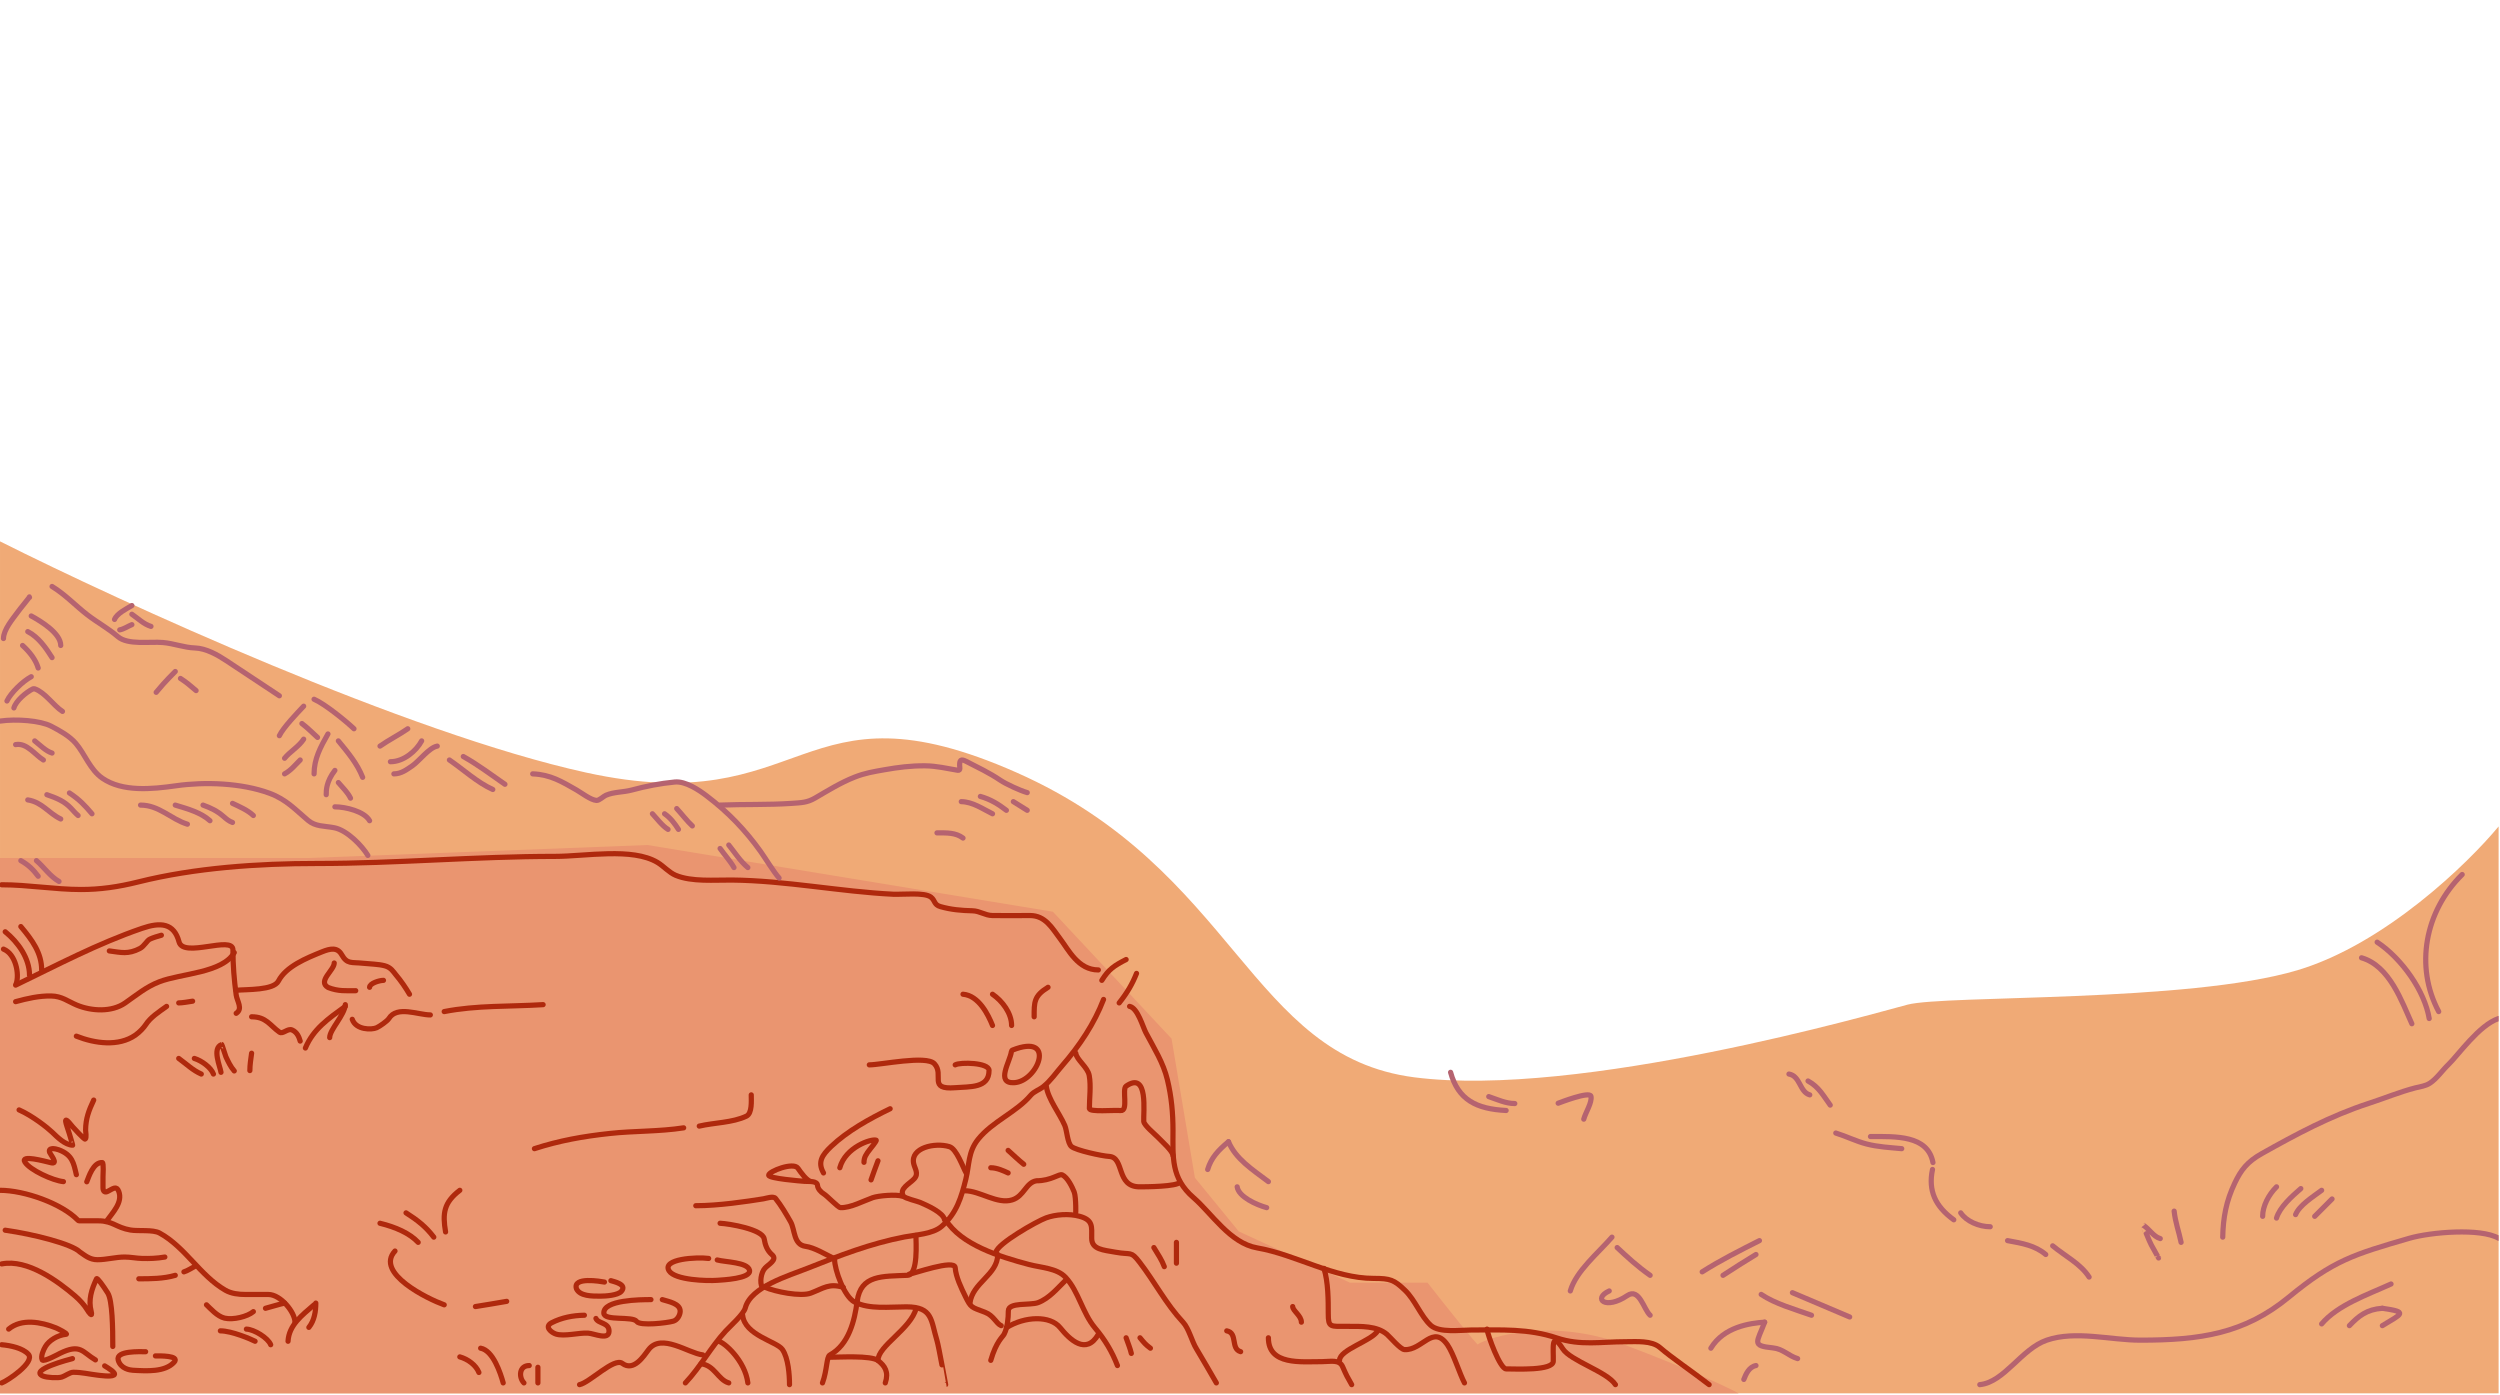 <svg width="1441" height="804" viewBox="0 0 1441 804" fill="none" xmlns="http://www.w3.org/2000/svg">
<g clip-path="url(#clip0_200_3660)">
<path d="M337.692 445.282C234.798 422.683 69.695 347.038 0.005 312.04V803.107H1440.2V476.357C1422.56 497.7 1374.68 544.155 1324.29 559.221C1261.3 578.054 1121.23 573.423 1099.53 579.073C1080.73 583.966 910.57 633.218 815.298 620.976C720.026 608.735 712.429 501.31 585.929 445.282C459.429 389.255 466.309 473.532 337.692 445.282Z" fill="#F0AA76"/>
<path d="M177.17 494.566H0.005V803.107H1002.14C995.501 799.512 972.956 788.852 935.907 774.973C889.597 757.623 851.902 773.566 851.902 774.973C851.902 776.098 832.517 751.684 822.824 739.336H778.129L714.048 709.795L688.739 678.847L675.276 598.664L606.888 525.514L373.181 487.064L177.17 494.566Z" fill="#EA9570"/>
<path d="M395.058 797.106C403.698 787.984 409.664 776.543 418.268 767.209C420.95 764.299 428.666 757.486 429.599 753.861C432.74 741.651 454.562 735.386 465.788 730.904C483.868 723.686 501.772 716.748 521.274 712.989C527.954 711.701 537.588 711.354 542.768 706.879C551.496 699.339 554.144 689.894 556.708 679.651C558.746 671.508 557.945 663.975 563.781 656.693C571.997 646.441 585.877 641.042 594.064 631.363C596.095 628.963 599.07 628.229 601.481 626.262C605.669 622.845 608.673 618.373 612.125 614.398C622.384 602.581 630.706 590.032 636.091 576.076" stroke="#AF290D" stroke-width="3" stroke-linecap="round"/>
<path d="M651.095 580.076C655.756 580.972 658.732 591.942 660.478 595.245C665.278 604.329 670.526 612.51 672.901 622.429C675.259 632.283 676.115 641.692 676.115 651.716C676.115 666.98 674.853 679.011 687.93 690.315C698.459 699.416 708.945 716.581 724.677 719.301C746.931 723.148 768.634 736.873 791.831 736.873C801.413 736.873 803.584 737.723 809.813 743.707C815.807 749.463 818.949 758.672 824.669 763.907C829.588 768.41 841.989 766.611 848.212 766.611C865.577 766.611 880.966 765.718 897.295 771.191C910.984 775.779 922.9 773.369 936.91 773.369C943.259 773.369 951.961 772.562 956.804 776.748C963.678 782.69 975.056 790.307 985.141 798.106" stroke="#AF290D" stroke-width="3" stroke-linecap="round"/>
<path d="M545.078 703.094C553.895 717.452 576.159 724.368 593.013 728.839C600.109 730.721 609.238 730.912 614.23 736.292C621.749 744.394 623.855 756.694 631.169 765.425C637.015 772.403 640.98 779.057 644.092 787.105" stroke="#AF290D" stroke-width="3" stroke-linecap="round"/>
<path d="M614.086 738.098C609.581 742.462 604.793 748.402 598.34 750.833C593.815 752.538 581.201 750.447 581.201 755.627C581.201 759.869 580.739 765.153 578.765 769.037C577.936 770.669 574.27 773.12 571.081 784.104" stroke="#AF290D" stroke-width="3" stroke-linecap="round"/>
<path d="M580.086 765.273C590.744 758.618 605.308 758.139 611.068 765.273C616.668 772.209 626.065 781.334 633.093 769.082" stroke="#AF290D" stroke-width="3" stroke-linecap="round"/>
<path d="M574.084 721.781C574.821 716.88 597.598 703.945 602.924 701.995C608.365 700.003 616.163 699.379 622.287 701.077C630.152 703.258 629.252 706.968 629.252 713.725C629.252 720.291 635.958 720.477 643.01 721.781C652.165 723.473 651.678 720.845 656.769 727.434C665.488 738.718 671.984 751.513 681.908 762.129C685.293 765.75 686.986 773.222 689.636 777.462C691.827 780.967 699.514 794.36 701.102 797.106" stroke="#AF290D" stroke-width="3" stroke-linecap="round"/>
<path d="M556.079 686.347C564.807 686.347 574.811 694.329 583.467 691.603C590.353 689.433 591.28 681.571 597.434 680.602C605.906 680.602 610.537 676.405 612.242 677.186C615.372 678.622 618.048 684.281 619.144 687.024C620.39 690.143 620.043 701.81 620.043 698.51" stroke="#AF290D" stroke-width="3" stroke-linecap="round"/>
<path d="M620.088 607.081C620.586 610.959 626.968 615.076 627.836 619.953C628.911 625.998 627.923 632.79 627.923 638.923C627.923 641.142 642.055 639.754 645.944 640.127C650.579 640.573 646.609 627.758 649.078 626.05C662.147 617.01 658.934 641.538 659.263 646.375C659.419 648.661 665.87 653.855 667.447 655.559C669.239 657.496 676.096 663.489 676.096 666.089" stroke="#AF290D" stroke-width="3" stroke-linecap="round"/>
<path d="M603.085 626.083C604.033 633.403 610.736 641.761 613.738 648.716C615.005 651.653 615.271 658.876 617.579 660.857C620.148 663.061 635.299 666.354 639.233 666.553C648.381 667.015 643.089 684.09 656.871 684.09C660.382 684.09 678.586 683.984 680.096 681.392" stroke="#AF290D" stroke-width="3" stroke-linecap="round"/>
<path d="M763.109 731.097C765.612 738.836 765.612 749.704 765.612 757.137C765.612 765.312 766.714 764.514 776.604 764.514C784.57 764.514 793.643 764.165 799.46 769.133C801.242 770.656 807.181 777.805 809.579 777.926C819.865 778.443 825.961 763.056 834.354 775.243C837.791 780.235 841.374 791.946 844.12 797.106" stroke="#AF290D" stroke-width="3" stroke-linecap="round"/>
<path d="M857.123 766.102C857.538 769.747 864.614 789.032 868.139 789.032C873.896 789.032 895.153 790.207 895.309 784.629C895.5 777.741 893.788 766.404 900.76 777.416C905.145 784.342 926.375 790.658 931.133 798.106" stroke="#AF290D" stroke-width="3" stroke-linecap="round"/>
<path d="M707.102 767.102C713.532 768.292 709.231 777.472 715.103 779.103" stroke="#AF290D" stroke-width="3" stroke-linecap="round"/>
<path d="M649.095 771.103C650.278 774.535 651.406 777.149 652.095 780.104" stroke="#AF290D" stroke-width="3" stroke-linecap="round"/>
<path d="M657.097 771.103C659.598 774.103 660.117 774.868 663.098 777.104" stroke="#AF290D" stroke-width="3" stroke-linecap="round"/>
<path d="M571.081 673.089C574.642 673.089 578.672 674.956 581.082 676.09" stroke="#AF290D" stroke-width="3" stroke-linecap="round"/>
<path d="M581.084 663.087C584.099 665.767 586.664 668.321 590.085 671.088" stroke="#AF290D" stroke-width="3" stroke-linecap="round"/>
<path d="M745.109 753.1C745.109 755.489 750.11 758.386 750.11 762.101" stroke="#AF290D" stroke-width="3" stroke-linecap="round"/>
<path d="M731.104 771.103C731.104 787.083 749.798 784.852 762.149 784.852C766.887 784.852 771.972 783.416 773.877 787.755C776.286 793.242 776.289 793.107 779.111 798.107" stroke="#AF290D" stroke-width="3" stroke-linecap="round"/>
<path d="M772.109 784.104C772.109 777.909 790.6 772.959 794.112 767.102" stroke="#AF290D" stroke-width="3" stroke-linecap="round"/>
<path d="M481.068 726.097C481.068 731.617 486.458 747.453 492.691 750.553C501.269 754.819 512.49 753.27 522.44 753.27C537.761 753.27 536.51 761.051 540.047 772.594C541.144 776.175 544.988 798.145 545.077 798.106" stroke="#AF290D" stroke-width="3" stroke-linecap="round"/>
<path d="M494.075 750.1C496.062 734.675 508.663 735.77 523.112 735.078C529.396 734.777 527.932 715.633 527.932 712.095" stroke="#AF290D" stroke-width="3" stroke-linecap="round"/>
<path d="M524.079 734.415C526.434 734.213 550.233 725.654 550.577 730.67C550.94 735.969 554.109 742.507 556.468 747.311C559.753 754.002 559.859 753.375 567.73 756.375C572.835 758.32 574.108 762.824 577.086 764.101" stroke="#AF290D" stroke-width="3" stroke-linecap="round"/>
<path d="M559.082 751.1C560.507 739.223 575.084 734.821 575.084 723.096" stroke="#AF290D" stroke-width="3" stroke-linecap="round"/>
<path d="M665.094 719.096C667.57 723.188 669.73 726.344 671.095 730.097" stroke="#AF290D" stroke-width="3" stroke-linecap="round"/>
<path d="M678.096 716.095V728.096" stroke="#AF290D" stroke-width="3" stroke-linecap="round"/>
<path d="M428.065 758.1C429.181 769.649 447.748 773.218 450.959 777.82C454.401 782.752 455.069 792.557 455.069 798.106" stroke="#AF290D" stroke-width="3" stroke-linecap="round"/>
<path d="M414.061 773.102C417.213 773.444 429.469 784.18 431.063 797.105" stroke="#AF290D" stroke-width="3" stroke-linecap="round"/>
<path d="M404.063 786.105C411.825 786.846 413.86 795.329 420.065 797.106" stroke="#AF290D" stroke-width="3" stroke-linecap="round"/>
<path d="M1.003 509.983C16.251 509.983 31.511 512.711 46.715 512.711C57.638 512.711 67.913 511.291 79.817 508.317C112.382 500.178 148.799 497.711 182.625 497.711C228.761 497.711 273.971 493.62 319.936 493.62C337.52 493.62 364.412 488.392 378.959 497.105C382.534 499.246 385.619 502.909 389.467 504.529C398.671 508.402 412.034 507.164 421.868 507.256C452.682 507.546 484.417 513.974 514.869 515.438C520.193 515.694 532.874 514.214 536.586 517.104C539.122 519.078 538.244 521.471 542.016 522.559C548.17 524.333 554.136 524.832 560.581 524.983C564.72 525.08 567.786 527.628 571.965 527.71C579.197 527.852 586.448 527.71 593.682 527.71C602.556 527.71 606.403 534.934 611.021 541.044C615.989 547.616 621.452 559.074 633.089 559.074" stroke="#AF290D" stroke-width="3" stroke-linecap="round"/>
<path d="M11.006 639.753C18.854 643.229 27.445 650.073 30.052 652.583C33.229 655.641 37.42 659.874 41.858 660.088C41.979 660.093 40.093 653.868 39.988 653.519C38.399 648.241 35.258 641.127 41.858 649.47C42.304 650.034 48.67 656.976 49.129 656.578C50.018 655.808 49.328 652.171 49.337 651.36C49.416 644.736 51.164 640.114 54.012 634.084" stroke="#AF290D" stroke-width="3" stroke-linecap="round"/>
<path d="M36.557 681.09C30.519 680.513 17.322 674.448 14.393 669.868C11.494 665.335 25.886 669.383 29.514 670.224C33.864 671.234 29.015 665.35 28.634 664.302C27.538 661.287 31.843 661.983 33.864 662.743C41.723 665.7 42.443 670.33 44.014 677.082" stroke="#AF290D" stroke-width="3" stroke-linecap="round"/>
<path d="M50.01 681.185C51.157 678.4 53.707 669.839 58.949 670.094C59.852 670.138 59.365 677.523 59.365 678.321C59.365 680.366 59.365 682.412 59.365 684.457C59.365 686.925 60.519 687.514 62.091 686.705C65.206 685.102 67.149 683.297 68.447 686.705C70.876 693.076 64.923 698.933 61.236 704.093" stroke="#AF290D" stroke-width="3" stroke-linecap="round"/>
<path d="M1.003 728.517C15.886 725.602 33.342 738.482 43.309 747.023C45.888 749.232 48.722 752.31 50.369 755.133C51.197 756.551 53.557 759.761 52.566 755.939C50.81 749.171 52.767 743.253 55.651 737.075C56.01 736.305 59.413 741.022 62.107 745.288C64.8 749.554 65.012 765.66 65.012 776.103" stroke="#AF290D" stroke-width="3" stroke-linecap="round"/>
<path d="M5.004 766.093C12.433 759.859 23.725 761.966 32.275 765.394C33.184 765.758 39.572 768.942 38.091 769.085C33.161 769.563 28.231 772.666 26.17 776.142C25.1 777.947 23.302 781.805 24.343 783.85C25.076 785.289 34.39 780.159 34.39 780.159C46.551 774.161 47.416 779.432 55.011 783.85" stroke="#AF290D" stroke-width="3" stroke-linecap="round"/>
<path d="M9.005 567.828C33.143 556.173 55.931 544.04 81.71 535.149C92.478 531.435 100.275 531.946 103.21 542.913C105.745 552.387 134.265 539.024 134.265 547.517C134.265 556.341 134.952 564.727 136.135 573.469C136.62 577.057 140.129 581.473 136.135 584.076" stroke="#AF290D" stroke-width="3" stroke-linecap="round"/>
<path d="M9.005 577.355C15.591 575.552 22.537 573.953 29.497 574.082C35.699 574.197 39.109 577.2 44.291 579.355C52.646 582.83 64.326 583.538 72.102 578.128C78.798 573.469 84.149 568.879 91.81 565.899C104.348 561.02 128.189 560.958 135.023 549.072" stroke="#AF290D" stroke-width="3" stroke-linecap="round"/>
<path d="M44.014 597.243C54.774 601.495 68.317 603.364 77.962 596.694C80.639 594.842 83.034 592.111 83.938 590.703C86.761 586.311 91.656 583.22 96.021 580.076" stroke="#AF290D" stroke-width="3" stroke-linecap="round"/>
<path d="M103.019 578.077C104.955 578.077 108.34 577.507 111.02 577.077" stroke="#AF290D" stroke-width="3" stroke-linecap="round"/>
<path d="M145.027 586.077C153.492 586.077 155.528 591.018 161.103 594.954C163.009 596.299 165.862 592.569 168.363 593.673C171.183 594.916 172.332 597.614 173.031 600.079" stroke="#AF290D" stroke-width="3" stroke-linecap="round"/>
<path d="M103.019 610.08C107.828 613.582 111.097 616.912 116.021 619.081" stroke="#AF290D" stroke-width="3" stroke-linecap="round"/>
<path d="M112.019 610.08C116.204 611.373 121.579 615.222 123.021 619.081" stroke="#AF290D" stroke-width="3" stroke-linecap="round"/>
<path d="M127.379 618.081C126.94 614.831 122.043 604.113 127.804 602.08C127.971 602.02 129.875 608.423 130.207 609.123C131.471 611.782 132.912 614.916 135.022 617.294" stroke="#AF290D" stroke-width="3" stroke-linecap="round"/>
<path d="M144.024 617.082C144.024 613.696 144.577 610.432 145.024 607.081" stroke="#AF290D" stroke-width="3" stroke-linecap="round"/>
<path d="M176.028 604.079C180.599 593.15 189.084 587.284 199.031 580.076" stroke="#AF290D" stroke-width="3" stroke-linecap="round"/>
<path d="M199.034 579.076C198.616 585.174 190.033 593.46 190.033 598.078" stroke="#AF290D" stroke-width="3" stroke-linecap="round"/>
<path d="M3.003 537.071C10.46 543.128 17.005 552.356 17.005 562.074" stroke="#AF290D" stroke-width="3" stroke-linecap="round"/>
<path d="M12.009 534.07C18.5 541.813 24.01 549.243 24.01 559.073" stroke="#AF290D" stroke-width="3" stroke-linecap="round"/>
<path d="M2.006 547.072C9.036 549.863 11.298 561.456 9.323 567.075" stroke="#AF290D" stroke-width="3" stroke-linecap="round"/>
<path d="M136.021 570.802C142.442 570.193 157.663 570.904 160.479 565.488C164.883 557.018 176.62 552.265 185.636 548.625C190.369 546.715 194.439 545.883 196.91 550.231C200.144 555.922 202.433 554.479 209.332 555.228C213.43 555.673 218.009 555.695 221.702 556.655C225.395 557.616 226.752 560.165 228.055 561.708C231.247 565.488 233.903 569.43 236.035 573.076" stroke="#AF290D" stroke-width="3" stroke-linecap="round"/>
<path d="M192.649 555.074C192.649 559.22 182.842 565.614 189.139 569.195C194.966 571.499 199.554 571.038 205.032 571.038" stroke="#AF290D" stroke-width="3" stroke-linecap="round"/>
<path d="M213.032 569.075C213.032 566.813 218.632 565.074 221.033 565.074" stroke="#AF290D" stroke-width="3" stroke-linecap="round"/>
<path d="M203.034 587.526C205.131 593.722 214.228 593.675 217.099 592.387C218.835 591.608 223.267 588.499 224.131 587.105C228.84 579.498 240.95 585.002 248.04 585.002" stroke="#AF290D" stroke-width="3" stroke-linecap="round"/>
<path d="M63.012 548.113C69.924 549.019 73.78 550.218 80.558 546.754C83.217 545.396 84.626 542.112 86.443 541.293C88.564 540.336 90.769 539.709 93.016 539.071" stroke="#AF290D" stroke-width="3" stroke-linecap="round"/>
<path d="M0.005 686.091C14.109 686.091 35.708 693.744 44.923 703.366C45.116 703.568 45.374 703.681 45.652 703.681C48.021 703.681 56.68 703.681 56.68 703.681C65.03 703.681 66.882 707.577 75.218 708.986C79.802 709.76 88.083 708.602 91.989 710.734C106.789 718.814 115.317 735.275 129.873 743.664C133.342 745.663 137.496 746.135 141.565 746.135C145.93 746.135 150.295 746.135 154.661 746.135C161.784 746.135 170.029 756.407 170.029 762.101" stroke="#AF290D" stroke-width="3" stroke-linecap="round"/>
<path d="M127.021 767.102C133.492 767.102 144.704 771.889 147.024 773.102" stroke="#AF290D" stroke-width="3" stroke-linecap="round"/>
<path d="M142.023 766.102C146.496 766.252 154.556 771.239 156.025 775.103" stroke="#AF290D" stroke-width="3" stroke-linecap="round"/>
<path d="M166.025 773.102C166.511 763.89 173.959 758.189 181.027 752.1" stroke="#AF290D" stroke-width="3" stroke-linecap="round"/>
<path d="M182.03 751.099C182.03 755.812 181.262 761.108 178.029 765.101" stroke="#AF290D" stroke-width="3" stroke-linecap="round"/>
<path d="M3.003 709.094C19.375 711.414 41.339 716.978 46.089 721.665C49.083 723.705 51.76 726.097 56.156 726.097C61.403 726.097 66.542 724.559 71.909 724.559C75.376 724.559 78.557 725.293 81.871 725.373C86.276 725.479 90.251 725.373 95.016 724.559" stroke="#AF290D" stroke-width="3" stroke-linecap="round"/>
<path d="M80.015 737.098C86.567 737.098 94.241 737.098 101.018 735.098" stroke="#AF290D" stroke-width="3" stroke-linecap="round"/>
<path d="M106.017 733.097C107.966 732.553 110.928 730.625 112.018 730.097" stroke="#AF290D" stroke-width="3" stroke-linecap="round"/>
<path d="M119.024 752.1C121.198 754.103 125.17 758.772 129.474 759.773C134.406 760.92 142.601 758.911 146.028 756.023" stroke="#AF290D" stroke-width="3" stroke-linecap="round"/>
<path d="M153.024 754.1C156.874 753.099 160.304 751.945 164.025 751.099" stroke="#AF290D" stroke-width="3" stroke-linecap="round"/>
<path d="M375.207 749.1C369.213 749.1 347.548 749.226 348.06 756.97C348.364 761.57 364.719 758.447 366.99 761.691C368.895 764.414 384.596 762.537 388.104 761.516C390.596 760.791 392.057 757.798 392.057 755.789C392.057 751.366 385.612 750.314 381.76 749.1" stroke="#AF290D" stroke-width="3" stroke-linecap="round"/>
<path d="M336.843 758.1C330.178 758.21 323.741 759.483 318.004 762.419C313.436 764.758 317.963 768.17 320.437 768.947C325.365 770.495 333.749 768.079 338.948 768.414C342.627 768.651 351.051 772.758 351.051 767.224C351.051 762.235 344.703 762.987 343.5 759.963" stroke="#AF290D" stroke-width="3" stroke-linecap="round"/>
<path d="M348.404 738.983C346.492 738.631 329.699 735.677 332.33 742.987C334.435 747.099 341 747.099 346.011 747.099C349.149 747.099 356.068 746.642 358.114 744.358C361.797 740.246 353.573 738.681 352.121 738.176" stroke="#AF290D" stroke-width="3" stroke-linecap="round"/>
<path d="M408.466 725.362C401.604 724.472 381.298 725.567 385.67 732.523C389.026 737.861 407.55 738.425 413.427 737.975C416.299 737.755 433.072 737.052 432.018 732.174C431.01 727.501 417.883 727.493 413.427 726.242" stroke="#AF290D" stroke-width="3" stroke-linecap="round"/>
<path d="M83.939 779.132C80.737 779.132 66.61 778.442 68.13 783.957C69.523 789.012 74.991 789.726 76.592 789.817C84.595 790.272 95.107 790.945 100.375 785.163C103.954 781.236 91.571 781.544 89.592 781.544" stroke="#AF290D" stroke-width="3" stroke-linecap="round"/>
<path d="M41.782 783.104C40.503 783.432 16.351 789.637 24.798 793.159C26.975 794.067 33.394 794.451 35.649 793.728C37.579 793.109 40.33 790.973 42.254 790.973C47.166 790.973 51.188 792.025 55.936 792.591C57.525 792.78 63.972 793.721 65.666 792.591C67.36 791.461 62.46 788.629 60.323 787.293" stroke="#AF290D" stroke-width="3" stroke-linecap="round"/>
<path d="M1.003 775.103C6.156 775.547 13.187 777.09 16.334 780.575C20.485 785.171 4.157 796.02 1.003 797.106" stroke="#AF290D" stroke-width="3" stroke-linecap="round"/>
<path d="M219.034 705.094C228.028 707.29 236.153 710.85 241.037 716.096" stroke="#AF290D" stroke-width="3" stroke-linecap="round"/>
<path d="M234.036 699.092C240.833 703.409 245.496 707.133 250.038 713.094" stroke="#AF290D" stroke-width="3" stroke-linecap="round"/>
<path d="M256.828 710.094C255.022 699.428 255.747 693.221 265.039 686.091" stroke="#AF290D" stroke-width="3" stroke-linecap="round"/>
<path d="M308.049 662.088C322.549 657.411 336.053 654.997 351.47 653.331C365.648 651.798 379.953 652.281 394.061 650.086" stroke="#AF290D" stroke-width="3" stroke-linecap="round"/>
<path d="M403.06 649.085C411.732 647.04 422.163 647.175 430.209 643.357C433.655 641.723 433.018 634.247 433.018 631.083" stroke="#AF290D" stroke-width="3" stroke-linecap="round"/>
<path d="M474.671 676.089C471.151 669.854 473.81 665.816 479.048 660.834C488.366 651.971 501.024 644.906 513.077 639.084" stroke="#AF290D" stroke-width="3" stroke-linecap="round"/>
<path d="M484.072 673.089C487.299 661.229 502.243 656.257 505.018 657.199C505.595 657.395 501.588 662.256 501.588 662.256C499.13 665.334 498 667.202 498 669.954" stroke="#AF290D" stroke-width="3" stroke-linecap="round"/>
<path d="M506.073 669.088C504.663 672.736 503.375 676.415 502.072 680.09" stroke="#AF290D" stroke-width="3" stroke-linecap="round"/>
<path d="M480.07 725.097C475.819 723.006 469.283 719.052 464.333 718.397C457.286 717.464 458.306 708.842 455.697 704.246C453.242 699.922 450.17 694.697 447.008 690.766C445.773 689.23 441.482 690.77 440.089 690.99C430.242 692.549 414.316 694.972 401.059 694.972" stroke="#AF290D" stroke-width="3" stroke-linecap="round"/>
<path d="M415.063 705.094C420.321 705.334 439.562 708.545 440.475 714.087C441.051 717.583 442.102 720.721 445.033 723.262C448.277 726.074 443.038 728.732 440.999 730.892C438.63 733.402 437.765 739.322 439.367 742.099" stroke="#AF290D" stroke-width="3" stroke-linecap="round"/>
<path d="M441.066 742.021C446.632 744.515 461.648 747.544 467.406 745.333C474.885 742.461 477.87 739.571 486.073 742.021" stroke="#AF290D" stroke-width="3" stroke-linecap="round"/>
<path d="M544.424 703.094C543.889 698.976 534.154 694.69 530.335 693.058C528.56 692.299 521.545 690.754 520.734 689.445C518.054 685.118 524.275 682.399 526.996 679.409C529.712 676.424 527.269 673.625 526.631 670.623C524.708 661.584 538.83 658.375 547.242 660.944C551.393 662.211 554.951 672.766 557.083 676.484" stroke="#AF290D" stroke-width="3" stroke-linecap="round"/>
<path d="M520.077 689.484C516.544 688.29 506.29 689.214 503.058 690.333C497.941 692.103 490.081 696.36 484.422 696.079C483.062 696.011 476.782 689.306 474.79 688.122C473.158 687.153 471.348 685.144 471.23 683.349C471.042 680.481 466.396 681.125 463.692 680.917C461.943 680.783 443.067 679.315 443.067 677.381C443.067 675.16 457.381 669.603 459.923 673.359C461.314 675.415 465.243 681.063 467.788 681.063" stroke="#AF290D" stroke-width="3" stroke-linecap="round"/>
<path d="M405.061 780.95C396.868 780.084 381.213 768.136 373.824 777.954C370.976 781.738 365.224 790.765 358.688 785.852C354.011 782.336 339.99 796.85 334.052 798.106" stroke="#AF290D" stroke-width="3" stroke-linecap="round"/>
<path d="M265.043 782.104C269.77 783.444 274.384 786.868 276.044 791.105" stroke="#AF290D" stroke-width="3" stroke-linecap="round"/>
<path d="M277.042 777.104C284.237 778.402 288.497 791.524 290.043 797.106" stroke="#AF290D" stroke-width="3" stroke-linecap="round"/>
<path d="M301.998 797.107C298.938 793.971 299.137 787.105 305.047 787.105" stroke="#AF290D" stroke-width="3" stroke-linecap="round"/>
<path d="M310.049 788.104V797.106" stroke="#AF290D" stroke-width="3" stroke-linecap="round"/>
<path d="M227.674 721.095C215.921 733.808 246.709 748.775 256.04 752.099" stroke="#AF290D" stroke-width="3" stroke-linecap="round"/>
<path d="M274.043 753.101C280.062 752.198 286.052 751.099 292.046 750.1" stroke="#AF290D" stroke-width="3" stroke-linecap="round"/>
<path d="M256.038 583.076C274.698 579.39 294.04 580.282 313.045 579.076" stroke="#AF290D" stroke-width="3" stroke-linecap="round"/>
<path d="M555.081 573.076C564.178 573.833 569.594 584.865 572.083 591.078" stroke="#AF290D" stroke-width="3" stroke-linecap="round"/>
<path d="M572.083 573.075C577.748 576.969 583.085 583.998 583.085 591.078" stroke="#AF290D" stroke-width="3" stroke-linecap="round"/>
<path d="M596.086 586.078C596.086 577.682 595.899 574.095 604.087 569.075" stroke="#AF290D" stroke-width="3" stroke-linecap="round"/>
<path d="M635.09 565.075C639.074 558.64 642.262 556.586 649.092 553.073" stroke="#AF290D" stroke-width="3" stroke-linecap="round"/>
<path d="M655.095 561.074C652.708 567.089 649.833 572.103 645.093 578.077" stroke="#AF290D" stroke-width="3" stroke-linecap="round"/>
<path d="M501.075 613.785C507.768 613.785 533.935 608.155 538.58 613.141C544.537 619.535 534.609 628.248 550.581 626.954C558.979 626.273 570.084 627.37 570.084 617.005C570.084 612.456 553.486 612.122 550.581 613.785" stroke="#AF290D" stroke-width="3" stroke-linecap="round"/>
<path d="M584.527 624.067C598.35 623.398 609.207 595.173 583.653 605.252C583.275 605.401 583.01 605.774 582.959 606.177C582.254 611.774 573.694 624.591 584.527 624.067Z" stroke="#AF290D" stroke-width="3" stroke-linecap="round"/>
<path d="M494.072 750.1C492.593 761.303 489.23 775.089 478.292 781.047C476.382 782.087 476.772 789.825 474.069 797.107" stroke="#AF290D" stroke-width="3" stroke-linecap="round"/>
<path d="M478.07 782.32C483.619 782.32 502.062 781.161 506.047 784.205C510.065 787.274 512.391 790.833 510.279 797.106" stroke="#AF290D" stroke-width="3" stroke-linecap="round"/>
<path d="M506.074 784.104C506.074 775.723 524.933 766.102 528.077 754.1" stroke="#AF290D" stroke-width="3" stroke-linecap="round"/>
<path d="M0.005 415.631C9.547 414.257 23.33 415.384 29.407 418.535C34.541 421.195 40.05 424.237 43.644 428.419C48.961 434.608 51.865 443.648 59.032 448.586C70.583 456.545 87.526 454.901 101.367 452.931C118.369 450.512 139.235 451.353 155.158 457.163C165.093 460.789 170.252 466.744 177.563 472.87C181.938 476.537 186.827 475.994 192.646 477.103C200.031 478.509 208.74 487.544 212.034 493.065" stroke="#B56370" stroke-width="3" stroke-linecap="round"/>
<path d="M16.005 461.061C24.348 462.368 27.954 468.714 35.008 472.063" stroke="#B56370" stroke-width="3" stroke-linecap="round"/>
<path d="M27.011 458.06C32.639 459.988 37.107 461.833 40.91 465.858C42.268 467.296 43.465 468.76 45.014 470.062" stroke="#B56370" stroke-width="3" stroke-linecap="round"/>
<path d="M40.012 457.06C45.839 460.911 48.918 464.249 53.014 469.062" stroke="#B56370" stroke-width="3" stroke-linecap="round"/>
<path d="M81.017 464.061C91.739 464.061 98.577 472.177 108.021 475.063" stroke="#B56370" stroke-width="3" stroke-linecap="round"/>
<path d="M101.019 464.061C108.151 466.201 115.902 468.382 121.021 473.062" stroke="#B56370" stroke-width="3" stroke-linecap="round"/>
<path d="M117.023 464.061C121.741 465.765 125.24 467.499 128.831 470.612C130.444 472.01 131.912 473.33 134.026 474.062" stroke="#B56370" stroke-width="3" stroke-linecap="round"/>
<path d="M134.026 463.061C138.135 465.004 142.881 467.053 146.028 470.062" stroke="#B56370" stroke-width="3" stroke-linecap="round"/>
<path d="M9.005 429.191C15.486 427.989 20.189 435.165 25.008 438.058" stroke="#B56370" stroke-width="3" stroke-linecap="round"/>
<path d="M20.006 427.056C22.832 429.254 26.411 432.959 30.008 434.057" stroke="#B56370" stroke-width="3" stroke-linecap="round"/>
<path d="M12.009 496.065C16.47 498.532 19.285 501.434 22.01 505.067" stroke="#B56370" stroke-width="3" stroke-linecap="round"/>
<path d="M21.009 496.065C25.297 499.764 28.912 505.202 34.011 508.067" stroke="#B56370" stroke-width="3" stroke-linecap="round"/>
<path d="M30.009 338.044C37.593 342.669 43.546 349.128 50.457 354.452C56.141 358.831 62.469 362.237 67.876 366.923C73.689 371.961 86.369 369.677 93.962 370.35C100.304 370.913 106.214 373.295 112.39 373.486C118.779 373.684 125.556 377.565 130.397 380.779C140.607 387.556 150.828 394.254 161.027 401.053" stroke="#B56370" stroke-width="3" stroke-linecap="round"/>
<path d="M181.027 403.052C187.223 405.718 199.447 415.691 204.03 420.055" stroke="#B56370" stroke-width="3" stroke-linecap="round"/>
<path d="M189.028 423.056C184.707 430.649 181.027 437.477 181.027 446.059" stroke="#B56370" stroke-width="3" stroke-linecap="round"/>
<path d="M195.032 427.056C200.663 433.92 205.911 440.155 209.034 448.059" stroke="#B56370" stroke-width="3" stroke-linecap="round"/>
<path d="M193.033 444.059C188.032 450.534 188.032 455.601 188.032 458.061" stroke="#B56370" stroke-width="3" stroke-linecap="round"/>
<path d="M195.032 451.06C197.551 454.067 200.371 456.627 202.033 460.061" stroke="#B56370" stroke-width="3" stroke-linecap="round"/>
<path d="M193.031 465.061C199.128 465.061 210.037 467.667 213.034 473.062" stroke="#B56370" stroke-width="3" stroke-linecap="round"/>
<path d="M175.028 407.053C171.43 410.871 163.15 419.491 161.026 424.056" stroke="#B56370" stroke-width="3" stroke-linecap="round"/>
<path d="M174.028 417.054C177.388 419.572 179.986 422.35 183.029 425.055" stroke="#B56370" stroke-width="3" stroke-linecap="round"/>
<path d="M175.032 426.055C172.284 430.355 167.144 433.21 164.03 437.057" stroke="#B56370" stroke-width="3" stroke-linecap="round"/>
<path d="M173.032 438.058C170.196 440.872 167.749 444.025 164.03 446.059" stroke="#B56370" stroke-width="3" stroke-linecap="round"/>
<path d="M17.008 344.335C17.008 343.634 16.82 344.384 16.591 344.691C14.559 347.419 12.258 349.987 10.257 352.738C7.309 356.789 2.006 362.979 2.006 368.048" stroke="#B56370" stroke-width="3" stroke-linecap="round"/>
<path d="M18.005 355.047C23.724 358.147 35.008 365.08 35.008 372.049" stroke="#B56370" stroke-width="3" stroke-linecap="round"/>
<path d="M16.005 364.048C22.246 367.246 26.588 373.603 30.007 379.05" stroke="#B56370" stroke-width="3" stroke-linecap="round"/>
<path d="M13.007 372.048C16.931 375.58 20.622 380.243 22.008 385.05" stroke="#B56370" stroke-width="3" stroke-linecap="round"/>
<path d="M18.008 390.051C13.137 392.655 6.194 399.33 4.006 404.053" stroke="#B56370" stroke-width="3" stroke-linecap="round"/>
<path d="M19.009 397.052C14.984 399.025 9.153 404.011 8.008 408.053" stroke="#B56370" stroke-width="3" stroke-linecap="round"/>
<path d="M20.006 397.052C26.08 399.163 30.835 406.742 36.008 410.054" stroke="#B56370" stroke-width="3" stroke-linecap="round"/>
<path d="M101.019 387.05C100.071 388.117 95.827 391.968 90.018 399.052" stroke="#B56370" stroke-width="3" stroke-linecap="round"/>
<path d="M104.022 391.051C107.4 393.189 110.085 395.559 113.023 398.052" stroke="#B56370" stroke-width="3" stroke-linecap="round"/>
<path d="M76.016 349.046C72.832 350.957 67.323 353.648 66.015 357.047" stroke="#B56370" stroke-width="3" stroke-linecap="round"/>
<path d="M76.013 354.046C79.45 356.387 82.861 359.814 87.015 361.047" stroke="#B56370" stroke-width="3" stroke-linecap="round"/>
<path d="M76.015 360.047C73.631 360.994 71.594 362.55 69.014 363.047" stroke="#B56370" stroke-width="3" stroke-linecap="round"/>
<path d="M259.042 438.058C267.036 443.511 275.041 451.02 284.045 455.06" stroke="#B56370" stroke-width="3" stroke-linecap="round"/>
<path d="M267.044 436.057C275.593 440.838 283.113 446.594 291.047 452.06" stroke="#B56370" stroke-width="3" stroke-linecap="round"/>
<path d="M252.04 430.057C247.33 430.89 241.499 438.785 237.67 441.402C234.459 443.598 231.262 446.059 227.037 446.059" stroke="#B56370" stroke-width="3" stroke-linecap="round"/>
<path d="M243.039 427.056C240.026 432.678 232.849 439.058 225.036 439.058" stroke="#B56370" stroke-width="3" stroke-linecap="round"/>
<path d="M235.036 420.055C229.894 423.639 224.147 426.477 219.034 430.056" stroke="#B56370" stroke-width="3" stroke-linecap="round"/>
<path d="M307.046 446.059C317.362 446.466 323.944 450.598 332.293 455.339C334.875 456.805 340.613 461.219 343.831 461.366C345.448 461.44 347.791 459.018 349.196 458.408C353.856 456.384 359.223 456.705 364.139 455.376C372.497 453.118 380.367 451.584 388.961 450.755C395.211 450.152 402.972 455.439 407.268 458.704C419.882 468.288 429.749 478.683 438.44 490.842C440.881 494.257 446.215 502.974 449.065 506.067" stroke="#B56370" stroke-width="3" stroke-linecap="round"/>
<path d="M376.054 469.062C378.706 471.902 381.682 475.988 385.055 478.064" stroke="#B56370" stroke-width="3" stroke-linecap="round"/>
<path d="M383.059 469.062C386.495 471.453 388.94 474.7 391.06 478.064" stroke="#B56370" stroke-width="3" stroke-linecap="round"/>
<path d="M390.059 466.062C392.672 468.865 396.319 473.613 399.06 476.063" stroke="#B56370" stroke-width="3" stroke-linecap="round"/>
<path d="M415.063 489.064C417.589 492.67 420.964 496.328 423.065 500.066" stroke="#B56370" stroke-width="3" stroke-linecap="round"/>
<path d="M420.062 487.064C423.528 491.365 426.67 496.431 431.064 500.066" stroke="#B56370" stroke-width="3" stroke-linecap="round"/>
<path d="M415.063 464.062C428.221 463.505 443.016 463.982 456.196 463.069C462.095 462.661 465.247 462.648 469.867 459.959C477.18 455.704 484.511 451.123 492.618 447.937C498.702 445.546 503.5 444.799 509.751 443.691C517.717 442.279 525.039 441.342 533.279 441.418C539.916 441.48 545.664 442.951 552.072 443.99C553.784 444.267 553.132 442.149 553.132 441.179C553.132 438.293 553.617 437.18 556.806 438.816C563.559 442.281 570.377 445.5 576.554 449.702C579.796 451.907 588.089 455.733 592.088 456.861" stroke="#B56370" stroke-width="3" stroke-linecap="round"/>
<path d="M554.083 462.06C560.754 462.19 566.482 466.323 572.086 469.061" stroke="#B56370" stroke-width="3" stroke-linecap="round"/>
<path d="M565.084 459.061C571.173 460.813 575.397 463.505 580.086 467.062" stroke="#B56370" stroke-width="3" stroke-linecap="round"/>
<path d="M584.087 462.06C586.726 463.755 589.402 465.424 592.088 467.061" stroke="#B56370" stroke-width="3" stroke-linecap="round"/>
<path d="M540.079 480.066C545.719 480.066 550.874 479.842 555.081 483.063" stroke="#B56370" stroke-width="3" stroke-linecap="round"/>
<path d="M1244.21 725.095C1244.21 725.222 1240.78 718.92 1239.99 717.547C1238.95 715.723 1235.14 706.075 1235.17 706.094C1238.78 708.188 1241.05 712.705 1245.17 713.924" stroke="#B56370" stroke-width="3" stroke-linecap="round"/>
<path d="M1257.18 716.095C1255.94 709.993 1253.82 704.395 1253.18 698.093" stroke="#B56370" stroke-width="3" stroke-linecap="round"/>
<path d="M1281.18 713.095C1281.43 701.732 1283.15 692.347 1288.16 681.834C1291.69 674.432 1295.25 669.67 1303.69 664.936C1323.51 653.821 1343.32 643.134 1365.51 635.928C1374.4 633.04 1383.07 629.418 1392.18 627.05C1395.21 626.262 1397.92 626.042 1400.49 624.4C1404.47 621.862 1407.92 616.788 1411.29 613.569C1416.74 608.358 1429.04 590.74 1440.2 587.078" stroke="#B56370" stroke-width="3" stroke-linecap="round"/>
<path d="M1312.19 684.091C1307.66 688.577 1304.19 695.173 1304.19 701.094" stroke="#B56370" stroke-width="3" stroke-linecap="round"/>
<path d="M1326.19 685.092C1320.99 689.631 1314.04 695.792 1312.18 702.094" stroke="#B56370" stroke-width="3" stroke-linecap="round"/>
<path d="M1338.19 686.092C1333.24 689.819 1325.39 694.649 1323.18 700.094" stroke="#B56370" stroke-width="3" stroke-linecap="round"/>
<path d="M1344.19 691.092C1340.82 694.399 1337.52 697.761 1334.19 701.094" stroke="#B56370" stroke-width="3" stroke-linecap="round"/>
<path d="M1361.19 552.072C1377.47 556.813 1384.42 577.46 1390.19 590.077" stroke="#B56370" stroke-width="3" stroke-linecap="round"/>
<path d="M1370.19 543.072C1384.45 552.509 1397.62 571.317 1400.19 587.078" stroke="#B56370" stroke-width="3" stroke-linecap="round"/>
<path d="M1405.67 583.078C1391.82 557.117 1397.71 525.252 1419.2 504.067" stroke="#B56370" stroke-width="3" stroke-linecap="round"/>
<path d="M1031.15 619.083C1037.73 620.198 1037.24 629.419 1043.15 631.085" stroke="#B56370" stroke-width="3" stroke-linecap="round"/>
<path d="M1042.15 623.083C1048.47 626.516 1051.1 631.768 1054.94 636.979" stroke="#B56370" stroke-width="3" stroke-linecap="round"/>
<path d="M1058.15 653.087C1064.42 655.057 1069.93 657.849 1075.86 659.388C1082.49 661.107 1089.32 661.44 1096.16 662.088" stroke="#B56370" stroke-width="3" stroke-linecap="round"/>
<path d="M1078.15 655.098C1092.52 655.098 1111.16 654.169 1114.16 670.089" stroke="#B56370" stroke-width="3" stroke-linecap="round"/>
<path d="M1113.89 674.089C1111.31 686.382 1115.53 695.386 1126.16 703.093" stroke="#B56370" stroke-width="3" stroke-linecap="round"/>
<path d="M1130.16 699.093C1133.35 703.904 1140.65 707.094 1147.16 707.094" stroke="#B56370" stroke-width="3" stroke-linecap="round"/>
<path d="M1157.16 715.096C1165.55 716.621 1173.03 717.891 1179.17 723.097" stroke="#B56370" stroke-width="3" stroke-linecap="round"/>
<path d="M1183.17 718.095C1190.51 724.168 1199.17 728.379 1204.17 736.098" stroke="#B56370" stroke-width="3" stroke-linecap="round"/>
<path d="M836.119 618.083C840.457 633.929 850.977 639.219 868.123 640.086" stroke="#B56370" stroke-width="3" stroke-linecap="round"/>
<path d="M858.12 632.084C862.854 633.709 867.962 636.085 873.122 636.085" stroke="#B56370" stroke-width="3" stroke-linecap="round"/>
<path d="M898.127 635.89C898.769 635.67 916.381 628.754 917.037 631.905C917.782 635.481 913.816 641.413 912.881 645.086" stroke="#B56370" stroke-width="3" stroke-linecap="round"/>
<path d="M1141.16 798.106C1155.25 796.745 1165.08 777.511 1179.75 772.468C1196.35 766.762 1216.55 772.468 1233.66 772.468C1268.26 772.468 1293.61 768.768 1319.21 747.711C1344.97 726.522 1356.5 723.091 1388.77 713.738C1401.02 710.186 1429.83 707.727 1440.2 713.738" stroke="#B56370" stroke-width="3" stroke-linecap="round"/>
<path d="M1378.19 740.098C1364.71 746.23 1347.42 752.162 1338.19 763.101" stroke="#B56370" stroke-width="3" stroke-linecap="round"/>
<path d="M1373.19 754.101C1364.25 754.68 1359.47 758.551 1354.19 764.102" stroke="#B56370" stroke-width="3" stroke-linecap="round"/>
<path d="M1373.19 754.101C1388.42 756.285 1384.49 757.18 1373.19 764.102" stroke="#B56370" stroke-width="3" stroke-linecap="round"/>
<path d="M1014.14 715.096C1002.82 720.817 991.69 726.385 981.14 733.098" stroke="#B56370" stroke-width="3" stroke-linecap="round"/>
<path d="M1012.14 723.097C1005.69 727.003 999.398 730.999 993.139 735.098" stroke="#B56370" stroke-width="3" stroke-linecap="round"/>
<path d="M1033.15 745.1C1043.35 749.43 1055.27 754.486 1066.15 759.102" stroke="#B56370" stroke-width="3" stroke-linecap="round"/>
<path d="M1015.15 746.1C1023.14 751.512 1034.7 754.75 1044.15 758.102" stroke="#B56370" stroke-width="3" stroke-linecap="round"/>
<path d="M1017.14 762.101C1008.62 762.664 993.561 764.823 986.139 777.103" stroke="#B56370" stroke-width="3" stroke-linecap="round"/>
<path d="M1017.14 762.101C1012.81 773.804 1009.25 775.679 1021.89 776.92C1027.76 777.496 1030.96 781.575 1036.15 783.104" stroke="#B56370" stroke-width="3" stroke-linecap="round"/>
<path d="M1012.14 787.105C1008.09 787.878 1006.29 792.148 1005.14 795.106" stroke="#B56370" stroke-width="3" stroke-linecap="round"/>
<path d="M929.13 713.095C921.036 722.389 908.449 732.657 905.127 744.099" stroke="#B56370" stroke-width="3" stroke-linecap="round"/>
<path d="M932.133 719.096C937.89 724.483 943.606 729.806 951.135 735.098" stroke="#B56370" stroke-width="3" stroke-linecap="round"/>
<path d="M927.559 744.1C917.821 748.599 925.428 755.291 938.003 746.755C944.931 742.052 947.485 754.915 951.137 758.102" stroke="#B56370" stroke-width="3" stroke-linecap="round"/>
<path d="M708.103 658.087C702.231 662.981 698.133 667.317 696.102 674.089" stroke="#B56370" stroke-width="3" stroke-linecap="round"/>
<path d="M708.1 658.087C712.226 667.934 721.659 674.008 731.103 681.09" stroke="#B56370" stroke-width="3" stroke-linecap="round"/>
<path d="M713.104 684.091C713.878 689.83 724.193 694.47 730.106 696.093" stroke="#B56370" stroke-width="3" stroke-linecap="round"/>
</g>
<defs>
<clipPath id="clip0_200_3660">
<rect width="1440.2" height="803.11" fill="white"/>
</clipPath>
</defs>
</svg>

